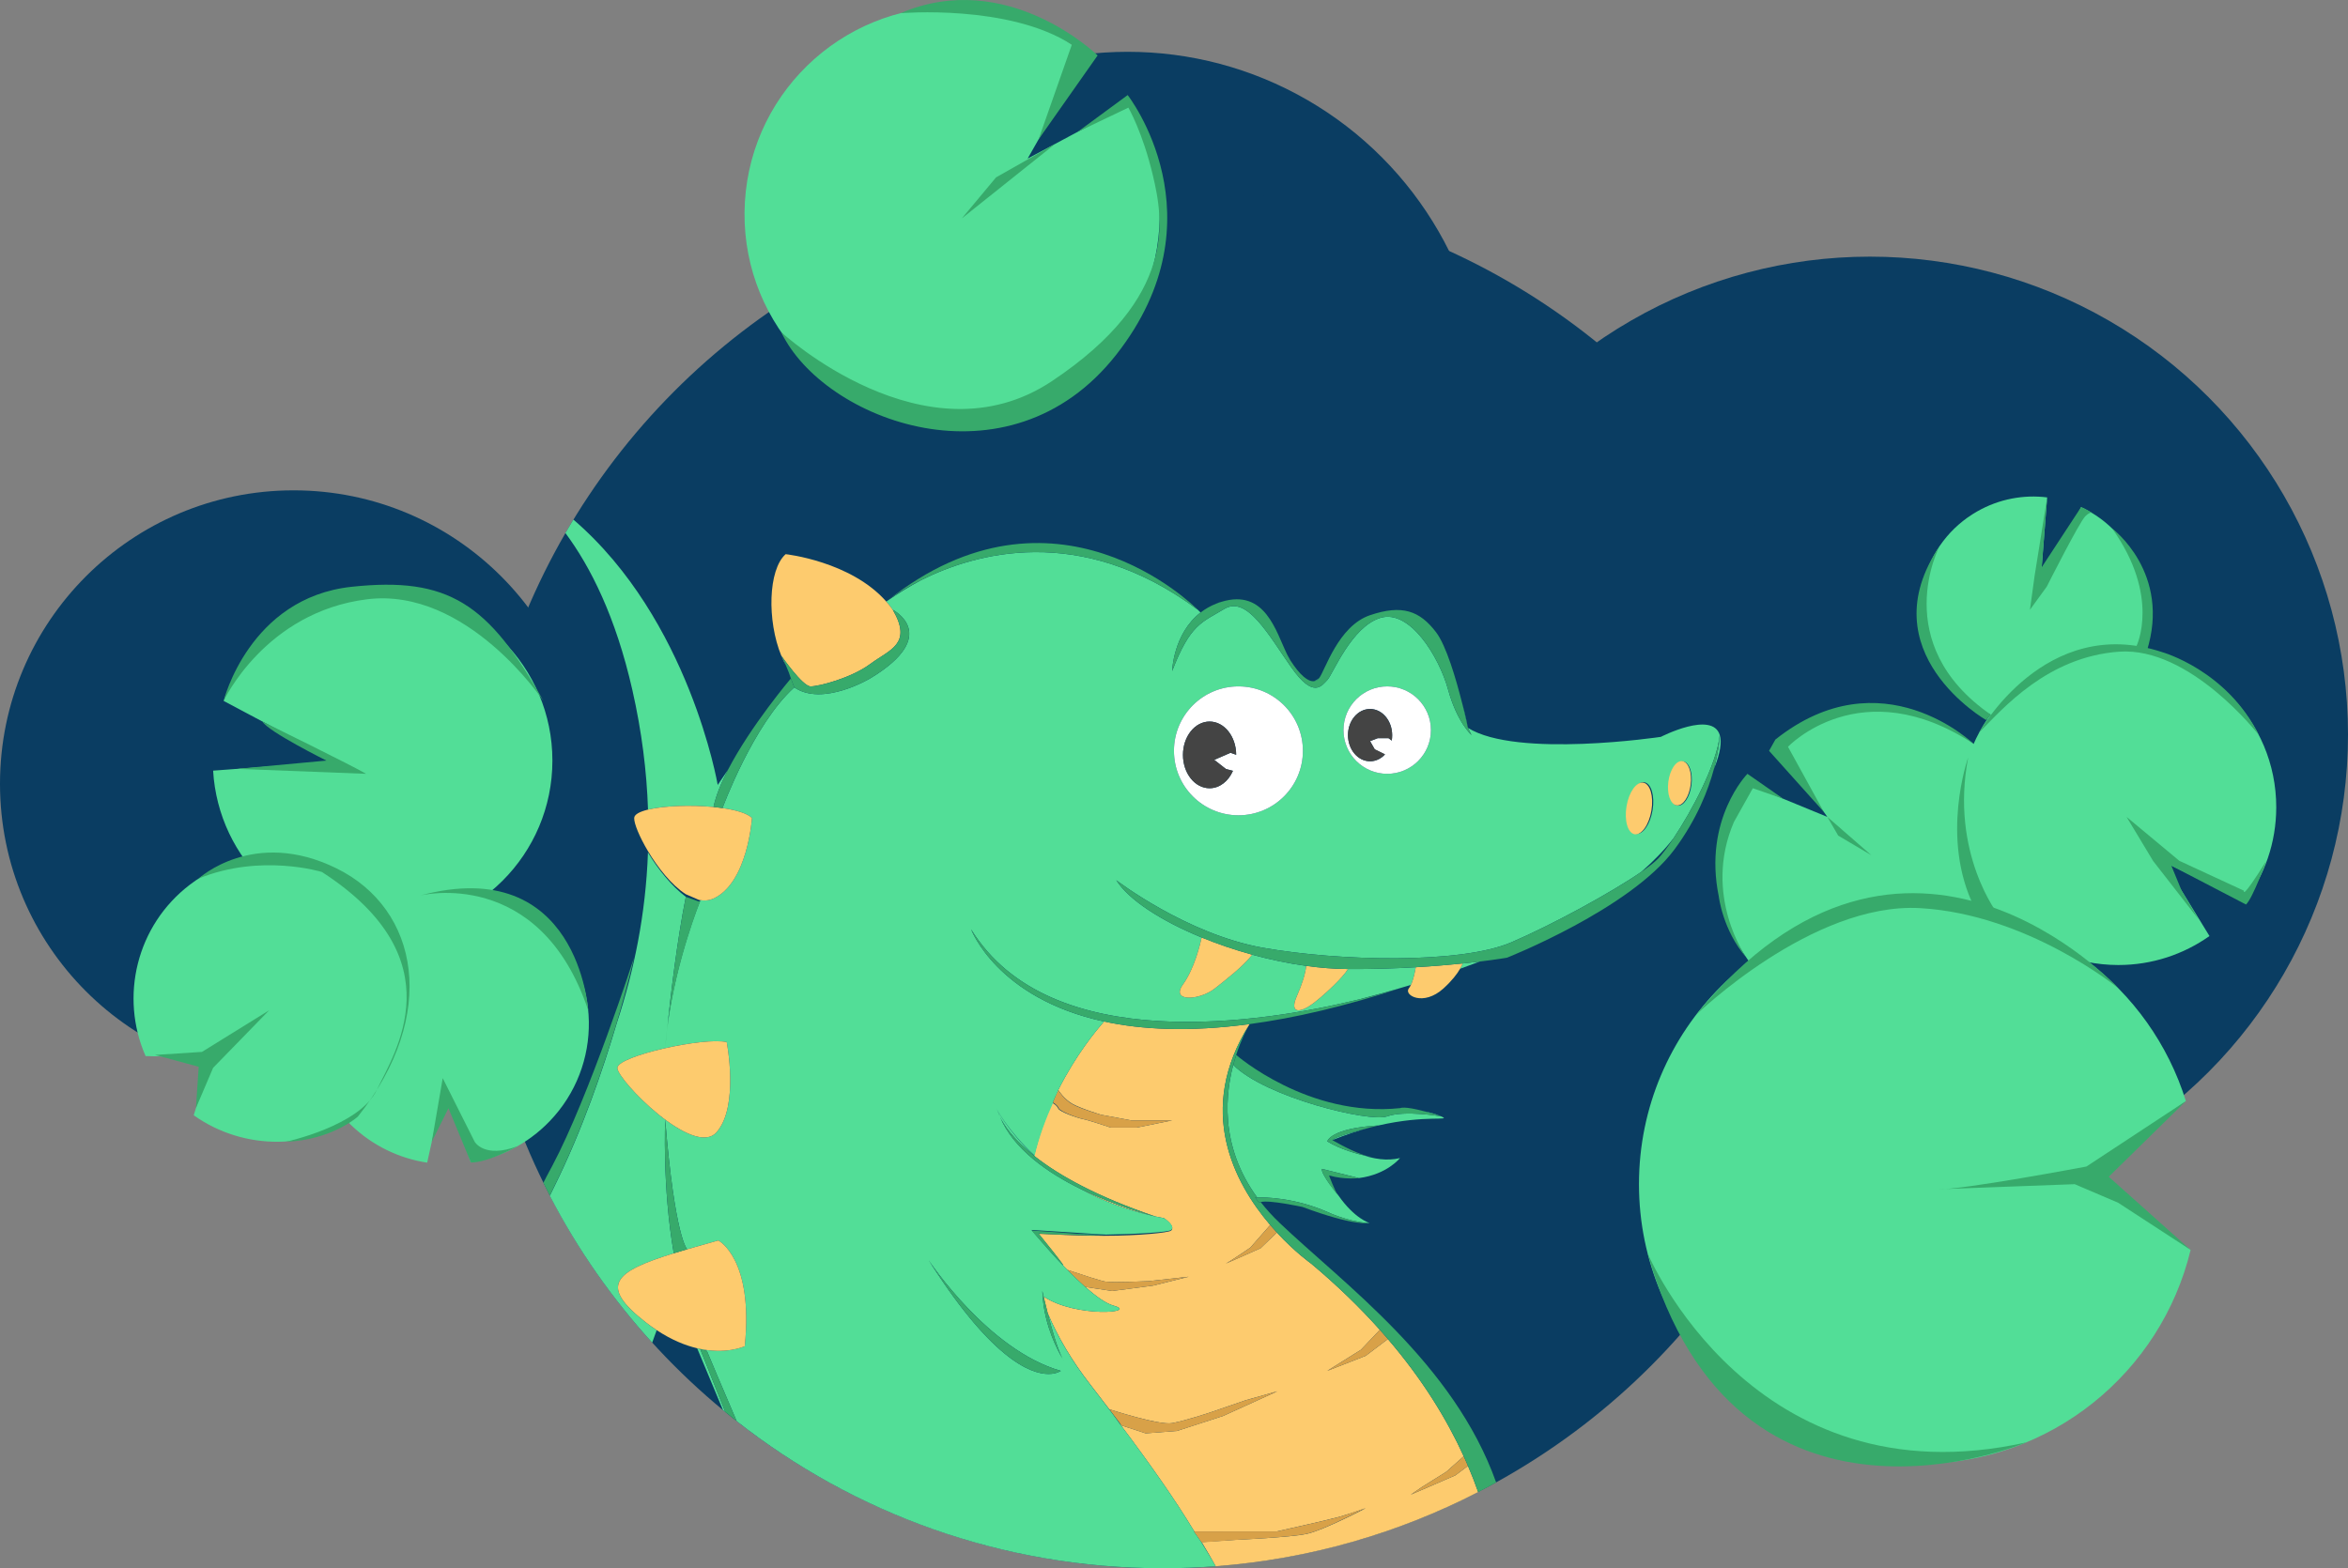 <?xml version="1.0" encoding="utf-8"?>
<!-- Generator: Adobe Illustrator 16.0.0, SVG Export Plug-In . SVG Version: 6.00 Build 0)  -->
<!DOCTYPE svg PUBLIC "-//W3C//DTD SVG 1.1//EN" "http://www.w3.org/Graphics/SVG/1.1/DTD/svg11.dtd">
<svg version="1.1" id="Calque_1" xmlns="http://www.w3.org/2000/svg" xmlns:xlink="http://www.w3.org/1999/xlink" x="0px" y="0px"
	 width="651.021px" height="434.958px" viewBox="0 0 651.021 434.958" enable-background="new 0 0 651.021 434.958"
	 xml:space="preserve">
<rect x="0" y="0" width="651.021" height="434.958" fill="#808080" stroke="none"/>
<circle fill="#0A3D62" cx="312.666" cy="113.872" r="99.504"/>
<circle fill="#0A3D62" cx="518.465" cy="203.735" r="132.556"/>
<circle fill="#0A3D62" cx="81.391" cy="217.387" r="81.391"/>
<circle fill="#0A3D62" cx="322.37" cy="243.651" r="191.307"/>
<g>
	<path fill="none" d="M152.443,324.62c0.024-0.043,0.048-0.09,0.072-0.133c0.206-0.389,0.411-0.768,0.616-1.143
		c10.283-19.367,22.66-57.727,22.66-57.727s-1.617,7.281-4.794,18.016c4.788-14.512,8.044-30.354,8.66-47.572
		c-2.38-3.99-3.882-7.685-3.824-9.193c0.038-0.988,1.525-1.767,3.838-2.326c-0.354-10.569-1.716-21.621-4.338-33.174
		c-4.617-20.342-11.617-34.181-18.568-43.545c-16.341,28.18-25.703,60.909-25.703,95.828c0,30.299,7.055,58.947,19.594,84.408
		C151.263,326.837,151.86,325.679,152.443,324.62z"/>
	<path fill="none" d="M199,217.701c0.937-1.407,1.871-2.778,2.804-4.13c6.358-12.291,17.484-25.409,17.484-25.409l0.001,0.003
		c-0.292-0.932-0.736-2.16-1.401-3.666c-0.463-0.837-0.887-1.729-1.271-2.664c-0.002-0.004-0.003-0.008-0.005-0.012l0.003,0.004
		c-3.948-9.631-3.651-23.797,1.219-28.126c0,0,18.054,1.934,27.904,13.142c3.272-2.268,6.483-4.232,9.629-5.923
		c-5.098,2.569-8.372,4.956-9.327,5.685c-0.099,0.079-0.196,0.15-0.295,0.23c0,0,0.103-0.083,0.295-0.23
		c46.406-36.891,85.005,1.445,86.038,2.486c0.341,0.318,0.612,0.582,0.815,0.783c1.265-0.977,2.728-1.83,4.43-2.489
		c0.455-0.199,0.909-0.363,1.361-0.475c0.007-0.003,0.013-0.005,0.02-0.007c12.171-3.693,15.102,8.373,18.192,14.644
		c0.31,0.548,0.599,1.073,0.866,1.575c0.001,0.001,0.002,0.002,0.003,0.004c2.678,4.192,4.977,6.047,6.635,5.79
		c0.525-0.22,0.983-0.53,1.336-0.817c1.618-2.004,5.265-14.48,14.14-17.48s13.75-1.25,18.313,4.75
		c2.818,3.706,5.517,12.943,7.168,19.466c1.128,4.089,1.645,7.034,1.645,7.034c13.5,8.5,53.5,2.5,53.5,2.5
		s23.202-11.955,14.732,8.83c-1.585,5.908-4.73,13.998-10.982,22.42c-12.25,16.5-46.414,30-46.414,30s-2.753,0.48-7.554,1.064
		c-1.818,0.691-3.636,1.359-5.449,2.004c-0.818,1.418-2.206,3.266-4.583,5.432c-5.625,5.125-11.125,1.875-9.625,0
		c0.207-0.26,0.396-0.588,0.57-0.957c-5.068,1.535-9.961,2.883-14.542,4.059c6.805-1.652,11.411-3.086,12.618-3.473
		c0.109-0.037,0.215-0.068,0.324-0.105c0,0-0.116,0.039-0.324,0.105c-16.326,5.393-30.496,8.631-42.795,10.281
		c-0.089,0.148-0.172,0.295-0.259,0.443c-0.59,1.049-2.118,3.953-3.47,8.113c0.004,0.004,20.004,17.459,45.502,14.746
		c0,0,0.955-0.641,6.729,0.902c1.462,0.285,3.09,0.719,4.604,1.385c3.242,1.426-4.143-0.525-17.455,2.543
		c-0.257,0.063-1.042,0.25-2.111,0.52c-3.245,0.842-6.797,1.977-10.602,3.521c0,0,4.413,2.604,8.161,3.963
		c3.181,1.02,6.927,1.609,10.589,0.703c0,0-3.546,4.422-11.384,5.227c-0.021,0.004-3.795,0.77-8.282-0.477
		c0,0,1.585,4.555,2.584,5.916c4.5,6.5,8.666,7.668,8.666,7.668s-0.169,0.006-0.482-0.004c0.02,0.002,0.039,0.004,0.059,0.006
		c0,0-3.799,0.896-18.201-4.461c0,0-9.283-2.027-11.579-1.348c1.526,1.951,3.277,3.893,5.288,5.809
		c17.576,16.752,48.23,38.828,59.997,71.953c58.935-32.602,98.846-95.389,98.846-167.506c0-105.656-85.65-191.307-191.307-191.307
		c-69.189,0-129.795,36.732-163.392,91.757C191.186,171.772,199,217.701,199,217.701z"/>
	<path fill="none" d="M463.974,232.544c-2.568,3.283-5.581,6.377-8.933,9.297c2.15-1.479,3.798-2.762,4.709-3.723
		C460.835,236.974,462.324,235.009,463.974,232.544z"/>
	<path fill="none" d="M342.746,292.593c-0.112,0.346-0.223,0.699-0.331,1.061c0.006,0.004,0.012,0.01,0.018,0.016L342.746,292.593z"
		/>
	<path fill="none" d="M182.079,368.911c-0.397,1.092-0.816,2.242-1.251,3.441c6.091,6.695,12.653,12.955,19.63,18.732
		c-2.495-5.932-4.981-11.895-7.161-17.146C189.999,373.155,186.211,371.638,182.079,368.911z"/>
	<path fill="#52DE97" d="M384.625,309.618c-4.875,1.75-33.743-5.281-42.684-14.266l0.491-1.684
		c-0.006-0.006-0.012-0.012-0.018-0.016c-2.797,9.299-4.354,24.055,6.147,38.443c2.146-0.051,10.33,0.053,19.442,4.021
		c0,0,5.485,2.654,11.263,3.08c0.313,0.01,0.482,0.004,0.482,0.004s-4.166-1.168-8.666-7.668c0,0-4.893-5.846-4.571-7.346
		c0,0,6.222,1.547,10.271,2.547h-0.002c7.838-1,11.384-5.547,11.384-5.547c-3.662,0.906-7.408,0.156-10.589-0.863
		c0.495,0.18,0.981,0.263,1.441,0.39c0.977,0.215,1.591,0.278,1.591,0.278c-0.479-0.047-1.017-0.18-1.591-0.338
		c-2.471-0.541-7.338-1.822-11.014-4.1c0,0,0.822-3.642,14.222-4.413c0,0-0.038,0.006-0.098,0.021
		c13.313-3.07,20.697-1.117,17.455-2.545C399.584,309.619,389.5,307.868,384.625,309.618z"/>
	<path fill="#52DE97" d="M380.018,312.681c-3.46,0.873-9.847,2.584-10.602,3.521C373.221,314.657,376.772,313.522,380.018,312.681z"
		/>
	<path fill="#52DE97" d="M394.979,308.233c1.284,0.344,2.8,0.793,4.604,1.385C398.069,308.952,396.441,308.519,394.979,308.233z"/>
	<path fill="#52DE97" d="M405.355,194.834c1.022,4.035,1.645,7.034,1.645,7.034S406.483,198.923,405.355,194.834z"/>
	<path fill="#52DE97" d="M356.896,181.547c0.285,0.579,0.571,1.112,0.866,1.575C357.494,182.62,357.205,182.095,356.896,181.547z"/>
	<path fill="#52DE97" d="M179.672,224.542c4.428-1.073,11.905-1.34,18.23-0.717l-0.064-0.008c0.644-3.109,2.102-6.643,3.965-10.246
		c-0.933,1.352-1.867,2.723-2.804,4.13c0,0-7.814-45.929-40.022-73.6c-0.752,1.231-1.488,2.473-2.212,3.722
		c6.951,9.364,13.951,23.203,18.568,43.545C177.956,202.921,179.317,213.973,179.672,224.542z"/>
	<path fill="#52DE97" d="M365.735,188.099L365.735,188.099c-0.353,0.287-0.811,0.598-1.336,0.817
		C364.906,188.837,365.356,188.568,365.735,188.099z"/>
	<path fill="#52DE97" d="M152.516,324.487c0.204-0.373,0.41-0.754,0.616-1.143C152.927,323.72,152.722,324.099,152.516,324.487z"/>
	<path fill="#52DE97" d="M337.322,167.385c0.439-0.171,0.89-0.331,1.361-0.475C338.231,167.021,337.777,167.186,337.322,167.385z"/>
	<path fill="#52DE97" d="M404.833,268.687c1.813-0.645,3.631-1.313,5.449-2.004c-1.404,0.172-2.983,0.352-4.722,0.531
		C405.393,267.632,405.158,268.122,404.833,268.687z"/>
	<path fill="#FDCB6E" d="M291.592,347.571c-2.697-3.01-5.592-6.453-5.592-6.453S288.326,343.968,291.592,347.571z"/>
	<path fill="#FDCB6E" d="M291.772,305.755l1.317-2.803C292.643,303.862,292.203,304.798,291.772,305.755z"/>
	<path fill="#FDCB6E" d="M289,359.351c0,0,0.033,0.152,0.093,0.416c-0.009-0.121-0.012-0.246-0.02-0.367
		C289.049,359.384,289.023,359.368,289,359.351z"/>
	<path fill="#FDCB6E" d="M320.074,337.319c-1.521-0.381-10.673-2.77-20.297-7.477C305.345,332.89,312.054,335.565,320.074,337.319z"
		/>
	<path fill="#FDCB6E" d="M403.5,409.202l-12.333,5.332l3.167-2.166l6.666-4.166l4.841-4.309c-4.74-10.4-11.503-21.389-21.025-32.514
		l-6.148,4.654l-10.662,4.168l9.329-5.834l5.248-5.541c-5.471-6.127-11.781-12.283-19.082-18.396c0,0-4.4-3.098-9.47-8.592
		l-4.53,4.363c0,0-10.834,4.832-9.5,4.166c1.334-0.668,6.666-4.334,6.666-4.334l5.518-6.279
		c-9.961-11.664-20.737-31.891-5.729-55.693c0.01-0.016,0.016-0.025,0.016-0.025c-0.005,0.008-0.01,0.018-0.016,0.025
		c-0.031,0.053-0.115,0.193-0.237,0.41c0.087-0.148,0.17-0.295,0.259-0.443c-16.685,2.24-29.914,1.549-40.353-0.711
		c-2.126,2.379-7.765,9.139-12.713,18.992c0.112,0.178,1.627,2.525,3.871,3.809c2.334,1.332,8.026,3.059,8.026,3.059l8.358,1.559
		H325l-9.833,2H308c0,0-6-2.018-7.666-2.35c-1.667-0.334-6.533-2-6.934-2.963c-0.399-0.961-1.648-1.562-1.653-1.563
		c-1.981,4.414-3.755,9.319-5.014,14.671c0.127,0.117,0.259,0.225,0.388,0.342c6.414,5.016,16.694,10.896,33.127,16.488
		c0.824,0.178,1.65,0.353,2.502,0.511c0,0,3.25,2.157,2,3.407c-0.609,0.609-9.186,1.457-18.131,1.457h0.009h-0.021
		c-5.21,0-10.534-0.131-14.493-0.393L288,342.196c0,0,9.124,11.212,6.263,8.296c0.54,0.57,1.093,1.124,1.655,1.696
		c4.106,1.383,9.314,3.078,10.582,3.273c2.167,0.334,12-0.131,12-0.131l11.084-1.231l-9.917,2.468l-11.294,1.483l-7.473-1.122
		c2.925,2.578,5.737,4.605,7.85,5.189c7.155,1.973-10.522,3.422-19.396-2.533c0.262,1.115,0.654,2.748,1.129,4.592
		c2.744,6.467,6.605,13.113,11.852,19.857c2.175,2.795,4.243,5.496,6.248,8.143l-1.004-1.328c0,0,13.756,4.52,17.422,3.854
		c3.666-0.668,10.666-3,10.666-3l9.668-3.334l8.832-2.5l-15,6.834l-12.832,4.166l-8.668,0.666l-6.691-2.188l-0.478-0.449
		c8.37,11.15,15.201,20.838,20.637,29.838H346h8c0,0,14.323-3.184,17.245-4.018c2.922-0.832,7.422-2.424,7.422-2.424
		s-11.667,6.12-16.333,7.12c-4.667,1-19.5,1.644-19.5,1.644l-9.65,0.646l-0.051-0.084c1.417,2.346,2.729,4.604,3.934,6.784
		c26.07-1.98,50.678-9.19,72.782-20.577c-0.839-2.383-1.778-4.808-2.83-7.269L403.5,409.202z"/>
	<path fill="#D8A148" d="M293.09,302.952l-1.19,2.803l0.101,0.057v0.002c0,0.002,1.127,0.557,1.527,1.518
		c0.4,0.963,5.203,2.721,6.87,3.055c1.666,0.332,7.603,2.35,7.603,2.35h7.167l9.833-2h-11.333l-8.358-1.559
		c0,0-5.692-1.635-8.026-2.967c-2.244-1.283-3.759-3.677-3.871-3.854c-0.005-0.006-0.011-0.038-0.011-0.038L293.09,302.952z"/>
	<path fill="#D8A148" d="M300.9,356.929l7.473,1.121l11.294-1.484l9.917-2.469l-11.084,1.23c0,0-9.833,0.457-12,0.125
		c-1.268-0.195-6.476-1.902-10.582-3.285C297.544,353.825,299.239,355.464,300.9,356.929z"/>
	<path fill="#D8A148" d="M310.975,395.347l6.691,2.188l8.668-0.666l12.832-4.166l15-6.834l-8.832,2.5l-9.668,3.334
		c0,0-7,2.332-10.666,3c-3.666,0.666-17.422-3.854-17.422-3.854l1.004,1.328l1.915,2.537L310.975,395.347z"/>
	<path fill="#D8A148" d="M333.133,427.798l0.051-0.014l9.65-0.704c0,0,14.833-0.688,19.5-1.688c4.666-1,16.333-7.178,16.333-7.178
		s-4.5,1.678-7.422,2.51c-2.922,0.834-17.245,4.012-17.245,4.012h-8h-14.866H331L333.133,427.798z"/>
	<path fill="#D8A148" d="M346.666,346.034c0,0-5.332,3.666-6.666,4.334c-1.334,0.666,9.5-4.166,9.5-4.166l4.53-4.363
		c-0.608-0.66-1.227-1.357-1.847-2.084L346.666,346.034z"/>
	<path fill="#D8A148" d="M368.005,380.202l10.662-4.168l6.148-4.654c-0.729-0.85-1.473-1.701-2.233-2.553l-5.248,5.541
		L368.005,380.202z"/>
	<path fill="#D8A148" d="M394.334,412.368l-3.167,2.166l12.333-5.332l3.519-2.645c-0.378-0.883-0.771-1.771-1.178-2.664L401,408.202
		L394.334,412.368z"/>
	<path fill="#52DE97" d="M294.678,376.935c0.075,0.137,0.148,0.264,0.223,0.383C294.826,377.194,294.752,377.067,294.678,376.935z"
		/>
	<g>
		<path fill="#52DE97" d="M476.839,203.878c-0.003,0.108-0.107,3.736-1.606,9.32C477.059,208.717,477.407,205.764,476.839,203.878z"
			/>
		<path fill="#52DE97" d="M460.5,204.368c0,0-40,6-53.5-2.5l1,2c0,0-4-3.516-6.5-12.633s-10.655-22.342-18.75-19.867
			s-13.24,15.75-14.745,17.25s-3.755,5.346-10.005-3.577s-12.25-19.923-18.5-16.173s-9.5,4.25-14.5,17.25
			c0,0,0.285-10.368,7.893-16.244c-0.203-0.201-0.475-0.465-0.815-0.783c0.014,0.015,0.024,0.025,0.024,0.025
			c-32.695-24.349-62.16-15.541-76.735-8.196c-3.146,1.69-6.357,3.655-9.629,5.923c0.656,0.746,1.273,1.534,1.849,2.365
			c-0.018-0.031-0.033-0.061-0.051-0.092c0,0,13.632,7.002-6.202,19.002c0,0-13.222,7.973-21.109,2.521l0.003,0.01
			c-11.334,10.166-19.906,33.464-19.906,33.464l-0.018-0.002c3.797,0.546,6.896,1.456,8.196,2.757c0,0-1.167,18-10.667,22.334
			c-1.321,0.602-2.704,0.674-4.104,0.365l0.433,0.189c0,0-6.616,16.023-9.048,34.354c0.893-8.571,2.636-23.314,5.041-35.376h0.001
			c-3.976-3-7.802-7.791-10.5-12.313c-0.616,17.219-3.872,32.881-8.66,47.391c-3.692,12.473-9.492,29.515-17.33,45.339
			c-0.405,0.818-0.811,1.628-1.217,2.507c7.686,14.816,17.245,28.482,28.377,40.717c0.436-1.199,0.854-2.361,1.251-3.453
			c-1.007-0.664-2.033-1.401-3.079-2.216c-13.075-10.186-8.748-14.009,7.982-19.159l-0.167,0.048
			c-3.214-18.453-2.377-37.067-2.377-37.067c2.688,32.912,6.095,35.951,6.095,35.951l-0.038,0.012
			c2.647-0.773,5.537-1.584,8.671-2.457c0,0,9.833,5,7.333,29.334c0,0-5.132,2.486-13.203,0.57
			c2.18,5.252,4.666,11.215,7.161,17.146c0.207,0.172,0.417,0.34,0.625,0.512l-6.92-17.355l1.838,0.426c0,0,4.521,10.84,8.261,19.49
			c32.523,25.559,73.536,40.801,118.109,40.801c4.945,0,9.846-0.188,14.696-0.557c-1.205-2.18-2.517-4.258-3.934-6.604L331,424.735
			h0.134c-5.436-9-12.267-18.688-20.637-29.838l-1.915-2.629c-2.005-2.646-4.073-5.394-6.248-8.188
			c-5.246-6.744-9.107-13.413-11.852-19.88c1.116,4.334,2.684,9.809,4.068,12.498c-1.264-2.127-4.816-8.751-5.439-16.932
			c-0.061-0.264-0.103-0.416-0.103-0.416c0.023,0.018,0.045,0.033,0.069,0.049c-0.029-0.447-0.064-0.893-0.076-1.35
			c0,0,0.128,0.58,0.352,1.535c8.875,5.955,26.553,4.506,19.397,2.533c-2.112-0.584-4.926-2.611-7.851-5.189
			c-1.66-1.465-3.356-3.104-4.982-4.762c-0.563-0.572-1.115-1.145-1.655-1.715c-0.009-0.008-0.014-0.012-0.022-0.021
			c-0.767-0.785-1.695-1.795-2.648-2.859c-3.266-3.604-5.592-6.453-5.592-6.453l20.619,1.301c8.945-0.143,17.521-0.691,18.131-1.301
			c1.25-1.25-2-3.25-2-3.25c-0.852-0.158-1.678-0.336-2.502-0.514c0.024,0.008,0.046,0.016,0.07,0.025c0,0-0.1-0.025-0.244-0.061
			c-8.021-1.754-14.729-4.43-20.297-7.477c-9.213-4.508-18.826-11.135-22.545-20.158c-0.475-1.014-0.596-1.586-0.596-1.586
			c0.174,0.537,0.381,1.064,0.596,1.586c0.997,2.131,3.562,6.229,9.889,11.176c-0.129-0.117-0.261-0.236-0.388-0.354
			c-7.507-6.945-10.483-13.139-10.483-13.139s3.104,6.193,10.609,13.139c1.26-5.352,3.141-10.279,5.141-14.693v-0.002l-0.101-0.057
			c0.431-0.957,0.807-1.893,1.254-2.803l0.278-0.658c0,0-0.01,0.01-0.005,0.016c4.948-9.854,10.579-16.613,12.705-18.992
			c-29.761-6.441-36.878-25.574-36.878-25.574c21.875,35.5,81.064,25.871,107.401,19.477c4.581-1.176,9.473-2.523,14.541-4.059
			c0.68-1.438,1.116-3.527,1.349-4.9c-5.637,0.33-11.979,0.541-18.795,0.502c-1.489,2.449-6.536,7.145-9.44,9.365
			c-4.077,3.115-6.844,2.9-4.74-1.854c1.509-3.412,2.39-6.322,2.595-8.387c-4.987-0.686-10.039-1.752-14.954-3.102
			c-2.569,3.232-6.496,6.283-10.335,9.332c-4.25,3.375-12.449,3.877-8.875-1.086c3.227-4.48,4.814-11.332,5.171-13.023
			c-11.211-4.605-20.22-10.416-23.671-15.891c0,0,19.5,15,40.75,18.75s54.75,4.5,68.75-1.5
			c11.166-4.785,27.569-13.701,36.041-19.527c3.352-2.92,6.364-6.014,8.933-9.297c5.19-7.756,11.98-20.51,12.864-28.669
			C474.767,197.021,460.5,204.368,460.5,204.368z M184.694,287.943c-0.168,1.752-0.256,2.769-0.256,2.769
			C184.507,289.71,184.594,288.835,184.694,287.943z M198.667,314.034c-6.333,7.168-27.5-14.5-27.5-17.832
			c0-3.334,24.167-8.668,30.333-7.168C201.5,289.034,205,306.868,198.667,314.034z M295.024,377.521
			c0.042,0.067,0.084,0.131,0.126,0.195C295.099,377.652,295.051,377.587,295.024,377.521z M294.125,380.202
			c0,0-0.813,0.633-2.479,0.816c1.051,0.101,1.942,0.041,2.626-0.154c-0.682,0.195-1.573,0.256-2.626,0.155
			c-4.406,0.49-14.777-2.155-31.84-27.933c-0.948-1.364-1.727-2.566-2.303-3.559C257.687,349.807,273.99,374.441,294.125,380.202z
			 M343.375,226.118c-9.872,0-17.875-8.004-17.875-17.875c0-9.873,8.003-17.875,17.875-17.875s17.875,8.002,17.875,17.875
			C361.25,218.114,353.247,226.118,343.375,226.118z M384.625,214.618c-6.696,0-12.125-5.43-12.125-12.125
			c0-6.697,5.429-12.125,12.125-12.125s12.125,5.428,12.125,12.125C396.75,209.188,391.321,214.618,384.625,214.618z
			 M458.203,224.69c-0.655,3.949-2.732,6.896-4.639,6.58c-1.906-0.316-2.922-3.775-2.268-7.725c0.655-3.951,2.732-6.896,4.639-6.58
			C457.842,217.281,458.857,220.74,458.203,224.69z M468.975,217.7c-0.433,3.39-2.171,5.961-3.883,5.742s-2.749-3.145-2.316-6.533
			c0.433-3.39,2.171-5.961,3.883-5.742S469.407,214.312,468.975,217.7z"/>
		<polygon fill="#52DE97" points="476.839,203.868 476.838,203.875 476.839,203.878 		"/>
	</g>
	<path fill="#52DE97" d="M259.806,353.087c-0.755-1.141-1.523-2.328-2.305-3.561C258.077,350.519,258.856,351.722,259.806,353.087z"
		/>
	<path fill="#52DE97" d="M306.606,342.419l-14.493-0.234C296.072,342.446,301.396,342.503,306.606,342.419z"/>
	<path fill="#FFFFFF" d="M343.375,226.118c9.872,0,17.875-8.004,17.875-17.875c0-9.873-8.003-17.875-17.875-17.875
		S325.5,198.37,325.5,208.243C325.5,218.114,333.503,226.118,343.375,226.118z M328,209.368c0-5.109,3.302-9.25,7.375-9.25
		c4.063,0,7.355,4.119,7.373,9.209l-1.581-0.543l-4.5,1.959l3.25,2.541l1.937,0.506c-1.25,2.876-3.683,4.828-6.479,4.828
		C331.302,218.618,328,214.476,328,209.368z"/>
	<path fill="#FFFFFF" d="M384.625,214.618c6.696,0,12.125-5.43,12.125-12.125c0-6.697-5.429-12.125-12.125-12.125
		s-12.125,5.428-12.125,12.125C372.5,209.188,377.929,214.618,384.625,214.618z M373.75,203.868c0-4.004,2.742-7.25,6.125-7.25
		s6.125,3.246,6.125,7.25c0,0.458-0.04,1.088-0.109,1.523L385,204.735h-3l-2.125,0.816l1.292,2.324l2.847,1.372
		c-1.091,1.186-2.541,1.894-4.139,1.894C376.492,211.142,373.75,207.872,373.75,203.868z"/>
	<path fill="#444444" d="M341.854,213.79l-1.937-0.506l-3.25-2.541l4.5-1.959l1.581,0.543c-0.018-5.09-3.311-9.209-7.373-9.209
		c-4.073,0-7.375,4.141-7.375,9.25c0,5.107,3.302,9.25,7.375,9.25C338.171,218.618,340.604,216.666,341.854,213.79z"/>
	<path fill="#444444" d="M384.014,209.202l-2.847-1.418l-1.292-2.232l2.125-0.816h3l0.891,0.656
		c0.069-0.436,0.109-0.974,0.109-1.432c0-4.004-2.742-7.296-6.125-7.296s-6.125,3.224-6.125,7.228s2.742,7.238,6.125,7.238
		C381.473,211.13,382.923,210.388,384.014,209.202z"/>
	<path fill="#FDCB6E" d="M217.888,184.499c-0.357-0.809-0.774-1.693-1.271-2.664C217,182.771,217.424,183.662,217.888,184.499z"/>
	<path fill="#FDCB6E" d="M224.75,190.368c2.25,0,11.167-2.25,16.583-6.25c5.399-3.987,11.692-5.496,6.253-14.91
		c-0.576-0.831-1.193-1.619-1.849-2.365c-9.85-11.208-27.904-13.142-27.904-13.142c-4.871,4.329-5.167,18.495-1.219,28.126
		C216.644,181.871,222.506,190.368,224.75,190.368z"/>
	<path fill="#FDCB6E" d="M190.157,248.011l3.573,1.557c1.4,0.309,2.783,0.236,4.104-0.365c9.5-4.334,10.667-22.334,10.667-22.334
		c-1.3-1.301-4.399-2.211-8.196-2.757l-2.401-0.286c-6.325-0.623-13.803-0.356-18.23,0.717c-2.313,0.56-3.8,1.338-3.838,2.326
		c-0.058,1.509,1.444,5.203,3.824,9.193C182.354,240.583,186.181,245.476,190.157,248.011z"/>
	<path fill="#FDCB6E" d="M171.167,296.202c0,3.332,21.167,25,27.5,17.832c6.333-7.166,2.833-25,2.833-25
		C195.333,287.534,171.167,292.868,171.167,296.202z"/>
	<path fill="#FDCB6E" d="M206.5,373.368c2.5-24.334-7.333-29.334-7.333-29.334c-3.134,0.873-6.024,1.684-8.671,2.457l-3.513,1.053
		c-16.73,5.15-21.057,8.973-7.982,19.158c1.045,0.814,2.072,1.545,3.079,2.209c4.132,2.727,7.92,4.244,11.218,5.027
		C201.368,375.854,206.5,373.368,206.5,373.368z"/>
	<path fill="#FDCB6E" d="M392.544,268.261c-0.232,1.373-0.669,3.463-1.349,4.9c-0.175,0.369-0.363,0.697-0.57,0.957
		c-1.5,1.875,4,5.125,9.625,0c2.377-2.166,3.765-4.014,4.583-5.432c0.325-0.564,0.56-1.055,0.728-1.473
		C401.878,267.595,397.484,267.972,392.544,268.261z"/>
	<path fill="#FDCB6E" d="M362.164,267.888c-0.205,2.064-1.086,4.975-2.595,8.387c-2.104,4.754,0.663,4.969,4.74,1.854
		c2.904-2.221,7.951-6.916,9.44-9.365l0,0C369.998,268.741,366.102,268.431,362.164,267.888z"/>
	<path fill="#FDCB6E" d="M328,273.032c-3.574,4.963,4.625,4.461,8.875,1.086c3.839-3.049,7.766-6.1,10.335-9.332
		c-4.887-1.344-9.632-2.967-14.039-4.777C332.814,261.7,331.227,268.552,328,273.032z"/>
	
		<ellipse transform="matrix(-0.164 0.987 -0.987 -0.164 750.215 -187.862)" fill="#FDCB6E" cx="454.75" cy="224.118" rx="7.25" ry="3.5"/>
	
		<ellipse transform="matrix(-0.127 0.992 -0.992 -0.127 740.402 -217.317)" fill="#FDCB6E" cx="465.875" cy="217.305" rx="6.187" ry="3.125"/>
	<path fill="#37AA6B" d="M463.974,232.544c-1.649,2.465-3.139,4.43-4.224,5.574c-0.911,0.961-2.559,2.244-4.709,3.723
		c-8.472,5.826-24.875,14.742-36.041,19.527c-14,6-47.5,5.25-68.75,1.5s-40.75-18.75-40.75-18.75
		c3.451,5.475,12.46,11.285,23.671,15.891c4.407,1.811,9.152,3.434,14.039,4.777c4.915,1.35,9.967,2.416,14.954,3.102
		c3.938,0.543,7.834,0.854,11.586,0.875l0,0c6.815,0.039,13.157-0.172,18.794-0.502c4.94-0.289,9.334-0.666,13.017-1.047
		c1.738-0.18,3.317-0.359,4.722-0.531c4.801-0.584,7.554-1.064,7.554-1.064s34.164-13.5,46.414-30
		c6.252-8.422,9.397-16.512,10.982-22.42c1.521-5.669,1.606-9.33,1.606-9.33C475.958,212.026,469.165,224.786,463.974,232.544z"/>
	<path fill="#37AA6B" d="M325,186.118c5-13,8.25-13.5,14.5-17.25s12.25,7.25,18.5,16.173s8.5,5.077,10.005,3.577
		s6.65-14.775,14.745-17.25s16.25,10.75,18.75,19.867s6.5,12.633,6.5,12.633l-1-2c0,0-0.622-2.999-1.645-7.034
		c-1.651-6.522-4.35-15.76-7.168-19.466c-4.563-6-9.438-7.75-18.313-4.75s-12.521,15.477-14.14,17.48l0,0
		c-0.379,0.47-0.829,0.738-1.336,0.817c-1.658,0.257-3.957-1.598-6.635-5.79c-0.001-0.002-0.002-0.003-0.003-0.004
		c-0.295-0.463-0.581-0.996-0.866-1.575c-3.091-6.271-6.021-18.337-18.192-14.644c-0.007,0.002-0.013,0.004-0.02,0.007
		c-0.472,0.144-0.922,0.304-1.361,0.475c-1.702,0.659-3.165,1.513-4.43,2.489C325.285,175.75,325,186.118,325,186.118z"/>
	<path fill="#37AA6B" d="M246.039,166.604c-0.192,0.147-0.295,0.23-0.295,0.23C245.843,166.755,245.94,166.684,246.039,166.604z"/>
	<path fill="#37AA6B" d="M332.102,169.116c0,0-0.011-0.011-0.024-0.025c-1.033-1.041-39.632-39.377-86.038-2.486
		c0.956-0.729,4.229-3.115,9.327-5.685C269.941,153.575,299.406,144.767,332.102,169.116z"/>
	<path fill="#37AA6B" d="M220.225,190.64c7.887,5.451,21.109-2.521,21.109-2.521c19.833-12,6.202-19.002,6.202-19.002
		c0.018,0.031,0.033,0.061,0.051,0.092c5.439,9.414-0.854,10.923-6.253,14.91c-5.417,4-14.333,6.25-16.583,6.25
		c-2.244,0-8.106-8.497-8.136-8.541l-0.003-0.004c0.002,0.004,0.003,0.008,0.005,0.012c0.497,0.971,0.914,1.855,1.271,2.664
		c0.665,1.506,1.11,2.734,1.401,3.666L220.225,190.64z"/>
	<path fill="#37AA6B" d="M200.322,224.113c0,0,8.572-23.298,19.906-33.464l-0.003-0.01l-0.936-2.475l-0.001-0.003
		c0,0-11.125,13.118-17.484,25.409c-1.864,3.604-3.322,7.137-3.965,10.246l0.064,0.008l2.401,0.286L200.322,224.113z"/>
	<path fill="#37AA6B" d="M389.271,273.747c0.208-0.066,0.324-0.105,0.324-0.105C389.486,273.679,389.381,273.71,389.271,273.747z"/>
	<path fill="#37AA6B" d="M269.25,257.743c0,0,7.113,19.133,36.874,25.574c10.438,2.26,23.668,2.951,40.353,0.711
		c12.299-1.65,26.469-4.889,42.795-10.281c-1.207,0.387-5.813,1.82-12.618,3.473C350.316,283.614,291.125,293.243,269.25,257.743z"
		/>
	<path fill="#37AA6B" d="M190.155,248.735c-2.592,13-4.417,29.129-5.235,37.271c2.252-18.963,9.242-36.07,9.242-36.07l-0.433,0.083
		l-3.573-1.284H190.155z"/>
	<path fill="#37AA6B" d="M184.92,285.644c-0.199,1.678-0.365,3.369-0.482,5.068C184.438,290.712,184.604,288.796,184.92,285.644z"/>
	<path fill="#37AA6B" d="M354.834,339.204c-2.011-1.916-3.762-3.857-5.288-5.809c-0.188,0.057-0.336,0.127-0.421,0.223l-1.125-1.5
		c0,0,0.208-0.012,0.563-0.021c-10.501-14.389-8.944-29.145-6.147-38.443c0.108-0.361,0.219-0.715,0.331-1.061l0.002-0.008l0,0
		c1.352-4.16,2.88-7.064,3.47-8.113c0.122-0.217,0.206-0.357,0.237-0.41c-15.009,23.803-4.232,44.029,5.729,55.693
		c0.62,0.727,1.238,1.424,1.847,2.084c5.069,5.494,9.47,8.592,9.47,8.592c7.301,6.113,13.611,12.27,19.082,18.396
		c0.761,0.852,1.505,1.703,2.233,2.553c9.522,11.125,16.285,22.113,21.025,32.514c0.407,0.893,0.8,1.781,1.178,2.664
		c1.052,2.461,1.991,4.885,2.83,7.268c1.677-0.863,3.335-1.756,4.982-2.668C403.064,378.032,372.41,355.956,354.834,339.204z"/>
	<path fill="#37AA6B" d="M346.455,284.062c0.006-0.008,0.011-0.018,0.016-0.025C346.471,284.036,346.465,284.046,346.455,284.062z"
		/>
	<path fill="#37AA6B" d="M190.533,346.479c0,0-3.407-3.041-6.095-35.951c0,0-0.836,18.613,2.377,37.064l0.167-0.049l3.513-1.053
		L190.533,346.479z"/>
	<path fill="#37AA6B" d="M194.162,374.241l6.92,17.355c1.052,0.863,2.109,1.719,3.179,2.561c-3.74-8.65-8.261-19.49-8.261-19.49
		L194.162,374.241z"/>
	<path fill="#37AA6B" d="M170.997,283.634c3.178-10.734,4.794-18.016,4.794-18.016s-12.377,38.359-22.66,57.727
		c-0.206,0.389-0.412,0.77-0.616,1.143c-0.024,0.043-0.048,0.09-0.072,0.133c-0.583,1.059-1.181,2.217-1.786,3.439
		c0.587,1.191,1.183,2.377,1.793,3.553c0.406-0.877,0.812-1.732,1.217-2.551C161.505,313.237,167.305,296.104,170.997,283.634z"/>
	<path fill="#37AA6B" d="M257.5,349.524c0-0.002-0.006-0.01-0.006-0.01c0.002,0.004,0.005,0.008,0.008,0.012
		c0.781,1.232,1.55,2.42,2.305,3.561c17.063,25.777,27.434,28.422,31.84,27.932c1.666-0.184,2.479-0.816,2.479-0.816
		C273.959,374.433,257.634,349.728,257.5,349.524z"/>
	<path fill="#37AA6B" d="M289.073,359.399c0.008,0.121,0.028,0.246,0.038,0.367c0.76,9.982,5.889,17.658,5.889,17.658v-0.002
		c0-0.033-0.061-0.072-0.081-0.105c-0.073-0.119-0.157-0.246-0.231-0.383c-1.415-2.592-3.05-8.291-4.2-12.758
		c-0.475-1.844-0.87-3.477-1.132-4.592c-0.225-0.955-0.354-1.535-0.354-1.535C289.012,358.507,289.044,358.952,289.073,359.399z"/>
	<path fill="#37AA6B" d="M277.232,309.685c-0.215-0.521-0.422-1.049-0.596-1.586C276.637,308.099,276.758,308.671,277.232,309.685z"
		/>
	<path fill="#37AA6B" d="M277.232,309.685c3.719,9.023,13.332,15.65,22.545,20.158c9.624,4.707,18.775,7.096,20.297,7.477
		c0.145,0.035,0.244,0.061,0.244,0.061c-0.024-0.01-0.046-0.018-0.07-0.025c-16.433-5.592-26.713-11.479-33.127-16.494
		C280.794,315.913,278.229,311.815,277.232,309.685z"/>
	<path fill="#37AA6B" d="M291.592,347.571c0.953,1.064,1.882,2.074,2.648,2.859c0.009,0.01,0.014,0.014,0.022,0.021
		c2.861,2.916-6.263-8.334-6.263-8.334l4.113,0.225l14.493,0.393h0.021h-0.009L286,341.276
		C286,341.276,288.895,344.562,291.592,347.571z"/>
	<path fill="#37AA6B" d="M342.746,292.593l-0.313,1.076l-0.491,1.684c8.94,8.984,37.809,16.016,42.684,14.266s14.959,0,14.959,0
		c-1.805-0.592-3.32-1.041-4.604-1.385c-5.774-1.543-6.729-0.902-6.729-0.902c-25.498,2.713-45.498-14.742-45.502-14.746l0,0
		L342.746,292.593z"/>
	<path fill="#37AA6B" d="M348.563,332.097c-0.354,0.01-0.563,0.021-0.563,0.021l1.125,1.5c0.085-0.096,0.232-0.166,0.421-0.223
		c2.296-0.68,11.579,1.348,11.579,1.348c14.402,5.357,18.201,4.461,18.201,4.461c-0.02-0.002-0.039-0.004-0.059-0.006
		c-5.777-0.426-11.263-3.08-11.263-3.08C358.893,332.149,350.708,332.046,348.563,332.097z"/>
	<path fill="#37AA6B" d="M379.019,320.636c0.574,0.158,1.112,0.27,1.591,0.316C380.609,320.952,379.995,320.849,379.019,320.636z"/>
	<path fill="#37AA6B" d="M368.005,316.546c3.676,2.275,8.543,3.549,11.014,4.09c-0.46-0.127-0.946-0.291-1.441-0.471
		c-3.748-1.359-8.161-3.963-8.161-3.963c0.755-0.938,7.142-2.648,10.602-3.521c1.069-0.27,1.854-0.457,2.111-0.52
		c0.06-0.014,0.098-0.023,0.098-0.023C368.827,312.909,368.005,316.546,368.005,316.546z"/>
	<path fill="#37AA6B" d="M366.513,324.188c-0.321,1.5,4.571,7.506,4.571,7.506c-0.999-1.361-2.584-5.677-2.584-5.677
		c4.487,1.246,8.261,0.718,8.282,0.718h0.002C372.734,325.735,366.513,324.188,366.513,324.188z"/>
</g>
<path fill="#52DE97" d="M97.285,311.976c6.028,5.826,13.454,9.307,21.156,10.48l4.621-20.924l7.509,20.883
	c8.012-1.293,15.689-5.092,21.762-11.377c14.943-15.461,14.523-40.107-0.937-55.049c-15.461-14.943-40.107-14.523-55.05,0.938
	C81.404,272.386,81.823,297.032,97.285,311.976z"/>
<path fill="#52DE97" d="M106.081,163.868c-20.174,0-37.376,12.691-44.079,30.523L93.5,211.154l-34.411,2.583
	c1.444,24.703,21.927,44.293,46.992,44.293c26.002,0,47.081-21.08,47.081-47.082S132.083,163.868,106.081,163.868z"/>
<path fill="#52DE97" d="M579.479,324.386l26.596-19.006c-9.815-31.582-39.27-54.512-74.08-54.512
	c-42.837,0-77.563,34.725-77.563,77.563s34.726,77.563,77.563,77.563c36.554,0,67.182-25.293,75.387-59.326L579.479,324.386z"/>
<path fill="#52DE97" d="M587.308,267.646c9.427,0.008,18.155-2.975,25.305-8.039l-12.599-20.543l22.382,11.037
	c5.475-7.301,8.722-16.37,8.73-26.197c0.021-24.181-19.563-43.799-43.743-43.82c-24.181-0.021-43.799,19.563-43.82,43.744
	C543.542,248.005,563.126,267.624,587.308,267.646z"/>
<path fill="#52DE97" d="M517.396,197.185c-9.404,0.635-17.91,4.205-24.698,9.744l13.969,19.637l-23.081-9.487
	c-4.965,7.659-7.587,16.927-6.925,26.733c1.625,24.125,22.501,42.363,46.627,40.738c24.125-1.627,42.362-22.502,40.738-46.629
	C562.399,213.796,541.524,195.559,517.396,197.185z"/>
<path fill="#52DE97" d="M58.651,293.323l-4.94,15.994c13.798,9.82,32.911,10.027,47.093-0.773
	c17.453-13.291,20.827-38.211,7.538-55.664c-13.291-17.453-38.212-20.827-55.665-7.537c-14.892,11.34-19.523,31.146-12.308,47.559
	L58.651,293.323z"/>
<path fill="#52DE97" d="M321.454,62.884c0.743-12.374-2.492-24.06-8.583-33.838L284.93,43.984l16.227-28.518
	c-9.158-7.753-20.809-12.72-33.707-13.495c-31.734-1.907-59.006,22.271-60.914,54.005c-1.907,31.735,22.271,59.007,54.006,60.914
	C292.274,118.797,319.546,94.62,321.454,62.884z"/>
<path fill="#52DE97" d="M591.033,153.546c-3.353-5.871-8.318-10.243-14.019-12.889l-11.387,22.65l1.983-25.355
	c-6.495-0.807-13.299,0.402-19.419,3.897c-15.062,8.602-20.298,27.782-11.697,42.842c8.601,15.063,27.781,20.299,42.843,11.697
	C594.397,187.79,599.635,168.608,591.033,153.546z"/>
<path fill="#37AA6B" d="M62.002,194.392c0,0,7.093-28.601,35.498-31.648c26.84-2.88,38,4.642,53.157,31.648
	c0,0-21.157-31.648-48.907-28.178C73.476,169.751,62.002,194.392,62.002,194.392z"/>
<path fill="#37AA6B" d="M72.763,200.118c0,0,25.487,12.5,28.737,14.5l-35.778-1.379l24.778-2.291
	C90.5,210.948,74.275,202.868,72.763,200.118z"/>
<path fill="#37AA6B" d="M163.085,280.204c0,0-2.659-43.586-46.622-31.836C116.463,248.368,149.67,240.04,163.085,280.204z"/>
<path fill="#37AA6B" d="M55.097,243.651c0,0,15.22-14.113,38.187-2.824c22.967,11.291,28.412,40.674,5.939,68.857
	c0,0-7.223,6.529-19.973,6.98c0,0,20.462-4.369,25.222-14.371c4.83-10.15,22.278-36.217-15.222-60.453
	C89.25,241.841,72.323,236.62,55.097,243.651z"/>
<polygon fill="#37AA6B" points="43,292.585 56,291.743 74.625,280.204 59.089,296.161 54.325,307.331 55.097,295.868 "/>
<path fill="#37AA6B" d="M143.507,317.88c0,0-8.115,4.582-12.936,4.535l-6.231-15.047l-4.62,9.297l3.03-17.643l8.863,17.643
	C131.613,316.665,134.264,321.392,143.507,317.88z"/>
<path fill="#37AA6B" d="M297.182,12.394l-9.23,26.279l16.383-23.306c0,0-24.984-24.407-54.659-11.704
	C249.675,3.664,279.695,1.087,297.182,12.394z"/>
<path fill="#37AA6B" d="M298.779,36.58l13.887-10.212c0,0,26.668,34-3.166,72s-81.267,18.186-92.883-6.24
	c0,0,40.049,36.907,75.049,13.574c35.001-23.333,30.835-45,28.001-57s-6.805-18.849-6.805-18.849L298.779,36.58z"/>
<path fill="#37AA6B" d="M547.228,206.32c0,0-25.478-24.702-54.978-1.202l-1.75,3.125l15.176,16.928l-9.926-18.053
	C495.75,207.118,515.955,185.772,547.228,206.32z"/>
<path fill="#37AA6B" d="M494.431,221.536l-9.931-6.918c0,0-12.334,12.588-7.94,34c0,0,1.084,9.381,7.61,16.924
	c0,0-12.17-17.174-3.42-37.549l5.25-9.375L494.431,221.536z"/>
<path fill="#37AA6B" d="M628.336,238.808c0,0-3.586,10.061-5.586,12.061l-20.719-10.789l2.894,7.025l4.685,7.895L597,238.808
	l-7.375-12.242l14.625,12.178l17.916,8.291C622.166,247.034,621.339,250.081,628.336,238.808z"/>
<path fill="#37AA6B" d="M548.755,203.169c0,0,18.246-33.135,50.746-22.301c0,0,17.931,5,26.799,23c0,0-18.995-24.563-38.772-23.125
	S555.447,196.347,548.755,203.169z"/>
<path fill="#37AA6B" d="M587.294,274.046c0,0-58.806-63.924-117.05,7.449c0,0,32.211-31.314,62.112-29.627
	C562.258,253.554,587.294,274.046,587.294,274.046z"/>
<path fill="#37AA6B" d="M456.812,347.571c0,0,29.085,69.396,105.012,52.471C561.823,400.042,481.373,434.274,456.812,347.571z"/>
<path fill="#37AA6B" d="M537.25,329.843l38-1.412l12.044,5.15l20.087,13.086l-22.69-20.299l21.384-20.988L578.5,323.532
	C578.5,323.532,543.75,330.093,537.25,329.843z"/>
<polygon fill="#37AA6B" points="292.59,39.889 266.68,60.578 276.167,49.201 "/>
<polygon fill="#37AA6B" points="506.667,226.565 518.863,237.192 509.667,231.751 "/>
<path fill="#37AA6B" d="M567.611,137.953l-1.516,19.371l10.919-16.666c0,0,1.111,0.288,3.325,1.797c0,0-0.506-0.919-2.173,0.747
	s-10.667,19.5-10.667,19.5l-4.667,6.419l1.294-9.419L567.611,137.953z"/>
<path fill="#37AA6B" d="M592.396,179.136c0,0,6.684-13.694-6.772-32.564c0,0,16.556,12.29,9.55,34.21L592.396,179.136z"/>
<path fill="#37AA6B" d="M537.796,151.454c0,0-14.373,27.018,14.249,46.799l-1.378,1.448
	C550.667,199.701,517.925,180.874,537.796,151.454z"/>
<path fill="#37AA6B" d="M545.712,210.082c0,0-7.982,22.325,1.832,41.802l6.623,1.984
	C554.167,253.868,540.588,236.724,545.712,210.082z"/>
</svg>
